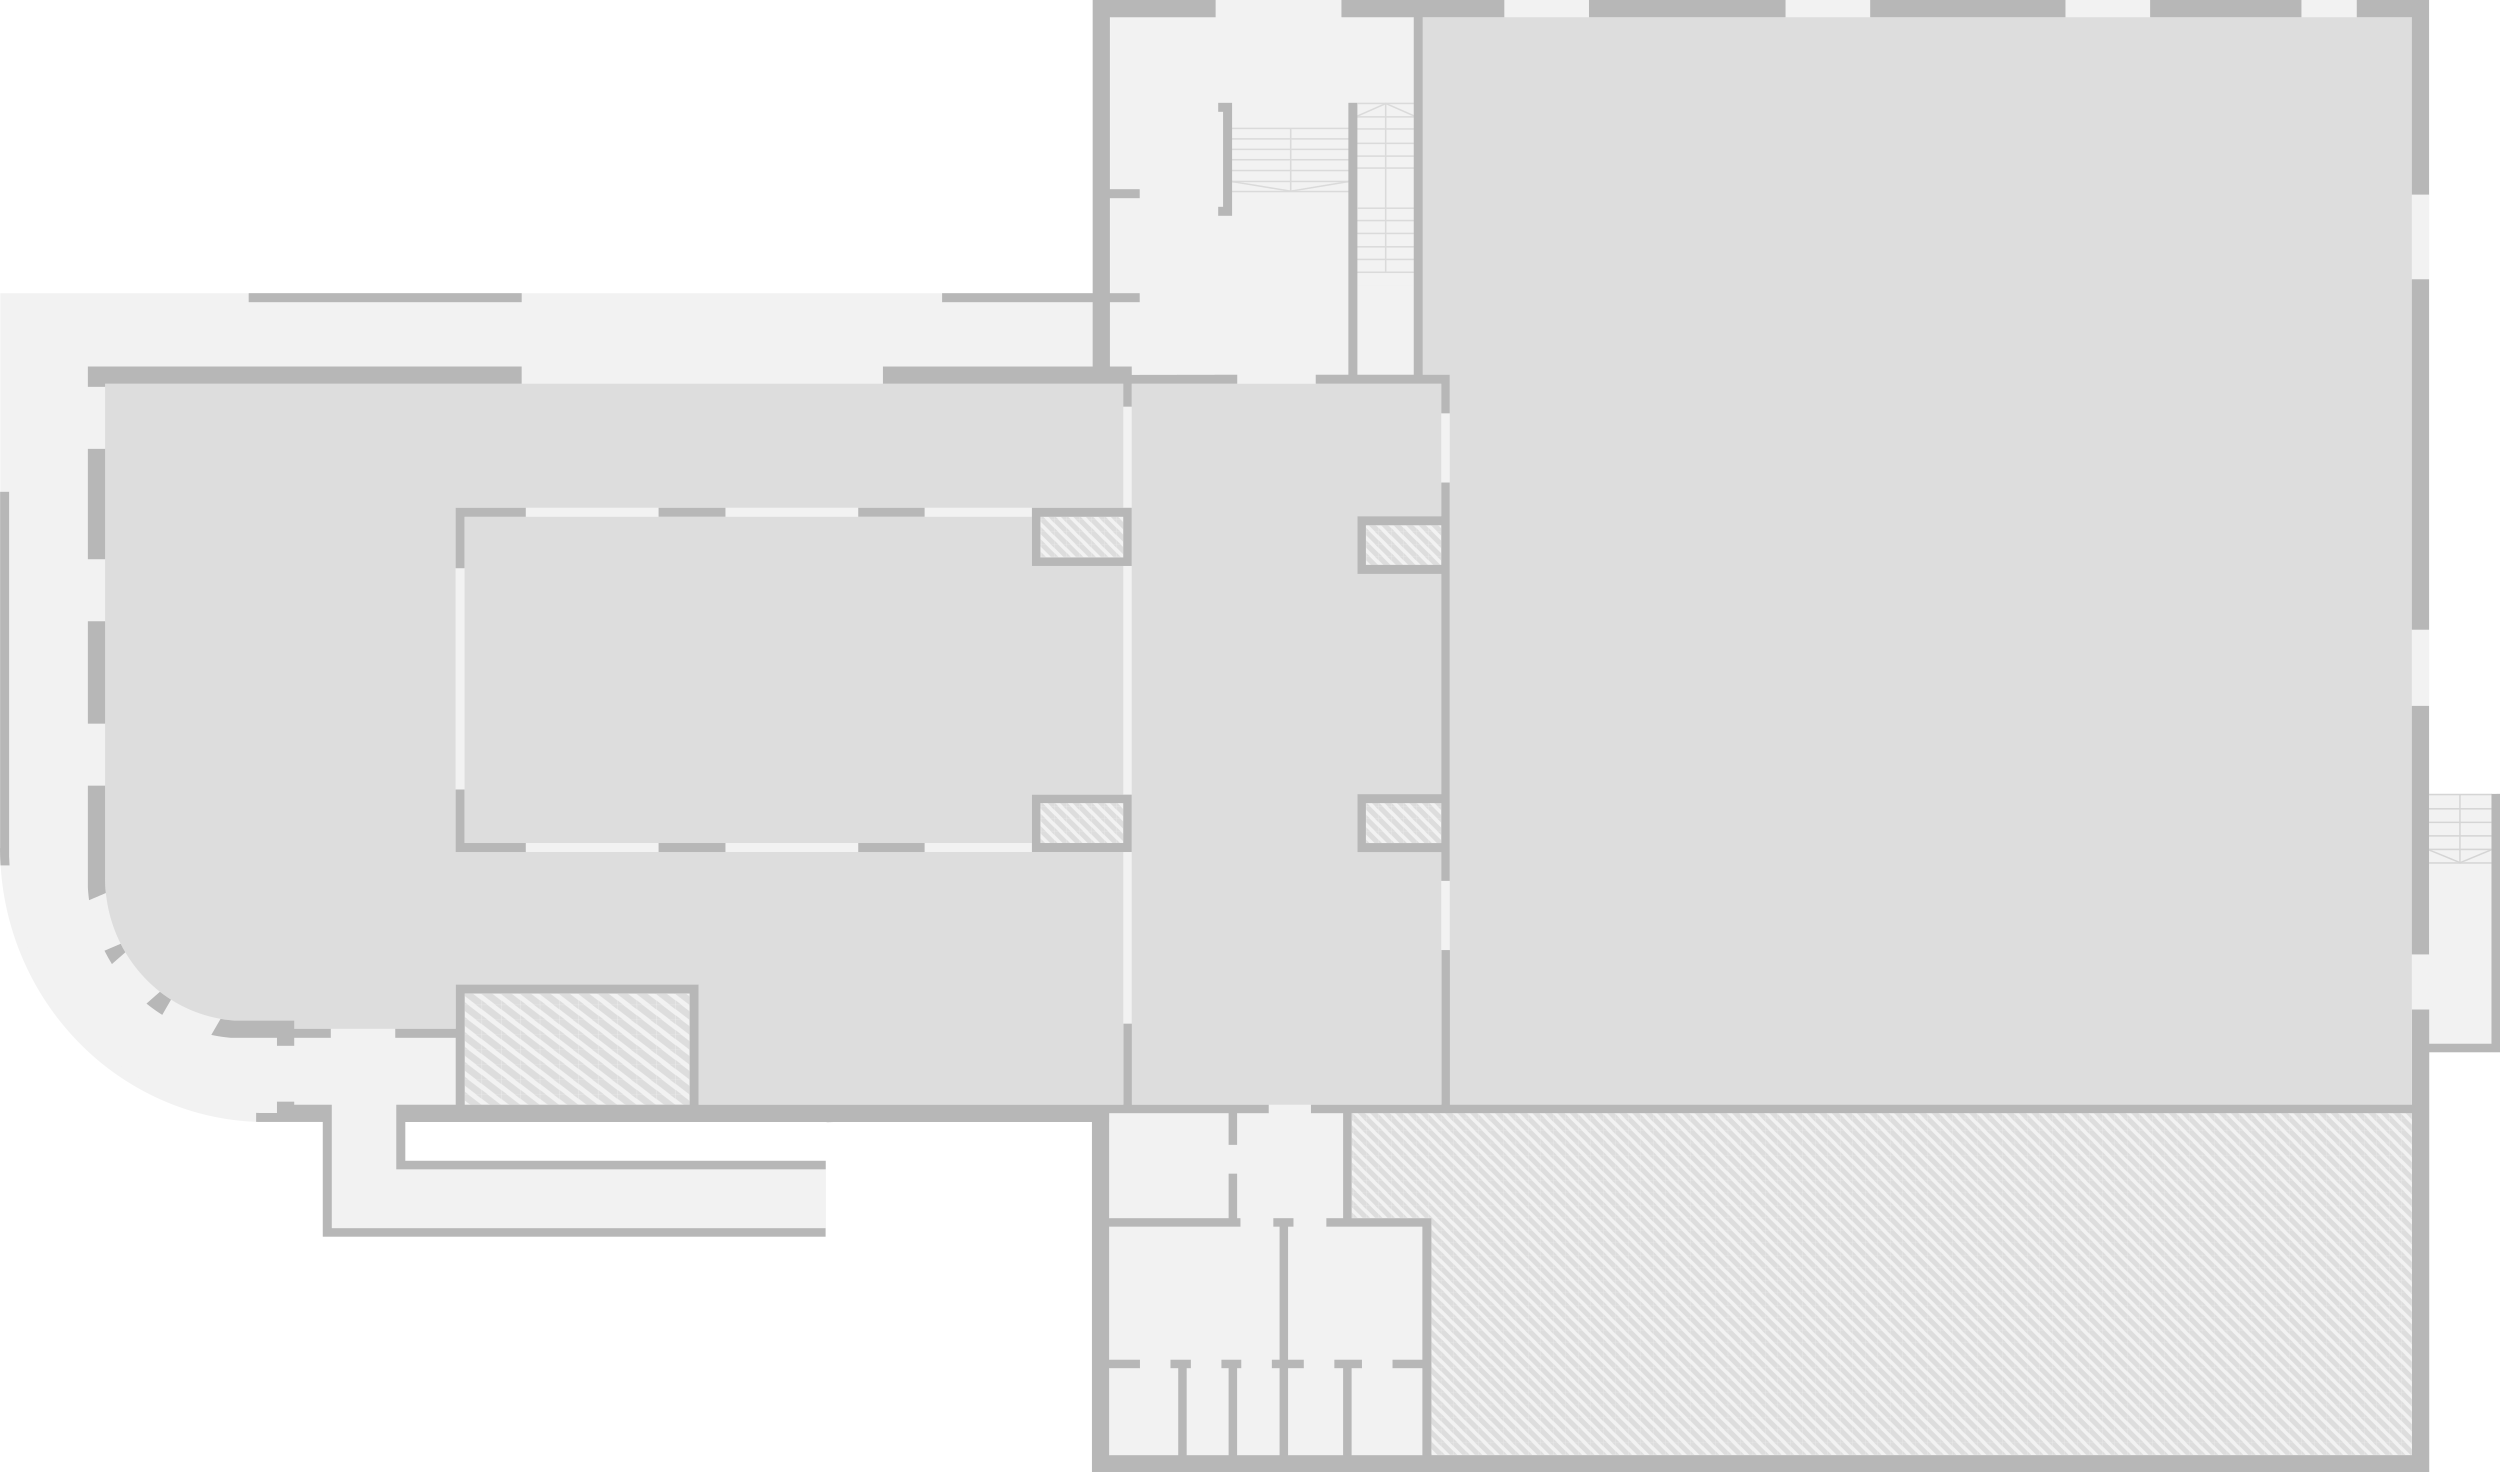 <svg id="Livello_1" data-name="Livello 1" xmlns="http://www.w3.org/2000/svg" xmlns:xlink="http://www.w3.org/1999/xlink" viewBox="0 0 5499 3238.7"><defs><pattern id="senza_codice_2_" data-name="senza codice 2 " width="48.1" height="48.1" patternTransform="translate(-13051.04 -15124.19) rotate(180) scale(0.87 0.67)" patternUnits="userSpaceOnUse" viewBox="0 0 48.1 48.1"><rect width="48.1" height="48.1" style="fill:none"/><rect width="48.1" height="48.1" style="fill:none"/><rect width="48.1" height="48.1" style="fill:none"/><rect width="48.1" height="48.1" style="fill:none"/><rect width="48.1" height="48.1" style="fill:none"/><rect width="48.1" height="48.1" style="fill:none"/><rect width="48.1" height="48.1" style="fill:none"/><rect x="44.7" y="43.9" width="50.6" height="48.9" style="fill:#f2f2f2"/><line x1="48" y1="48.1" x2="96.1" y2="96.2" style="fill:none;stroke:#ddd;stroke-linecap:square;stroke-linejoin:round;stroke-width:20px"/><rect x="-3.4" y="43.9" width="50.6" height="48.9" style="fill:#f2f2f2"/><line y1="48.1" x2="48.1" y2="96.2" style="fill:none;stroke:#ddd;stroke-linecap:square;stroke-linejoin:round;stroke-width:20px"/><line x1="-48.1" y1="48.1" y2="96.2" style="fill:none;stroke:#ddd;stroke-linecap:square;stroke-linejoin:round;stroke-width:20px"/><rect x="44.7" y="-4.2" width="50.6" height="48.9" style="fill:#f2f2f2"/><line x1="48" x2="96.1" y2="48.1" style="fill:none;stroke:#ddd;stroke-linecap:square;stroke-linejoin:round;stroke-width:20px"/><rect x="-3.4" y="-4.2" width="50.6" height="48.9" style="fill:#f2f2f2"/><line x2="48.1" y2="48.1" style="fill:none;stroke:#ddd;stroke-linecap:square;stroke-linejoin:round;stroke-width:20px"/><line x1="-48.1" y2="48.1" style="fill:none;stroke:#ddd;stroke-linecap:square;stroke-linejoin:round;stroke-width:20px"/><line x1="48" y1="-48" x2="96.1" style="fill:none;stroke:#ddd;stroke-linecap:square;stroke-linejoin:round;stroke-width:20px"/><line y1="-48" x2="48.1" style="fill:none;stroke:#ddd;stroke-linecap:square;stroke-linejoin:round;stroke-width:20px"/><line x1="-48.1" y1="-48" style="fill:none;stroke:#ddd;stroke-linecap:square;stroke-linejoin:round;stroke-width:20px"/></pattern><pattern id="locale_tecnico-13_2_" data-name="locale tecnico-13 2 " width="48.1" height="48.1" patternTransform="translate(-9178.52 -11590.33) rotate(180) scale(0.56)" patternUnits="userSpaceOnUse" viewBox="0 0 48.1 48.1"><rect width="48.1" height="48.1" style="fill:none"/><rect width="48.1" height="48.1" style="fill:none"/><rect width="48.1" height="48.1" style="fill:none"/><rect width="48.1" height="48.1" style="fill:none"/><rect width="48.1" height="48.1" style="fill:none"/><rect width="48.1" height="48.1" style="fill:none"/><rect width="48.1" height="48.1" style="fill:none"/><rect x="44.7" y="43.9" width="50.6" height="48.9" style="fill:#f2f2f2"/><line x1="48" y1="48.1" x2="96.1" y2="96.2" style="fill:none;stroke:#ddd;stroke-linecap:square;stroke-linejoin:round;stroke-width:20px"/><rect x="-3.4" y="43.9" width="50.6" height="48.9" style="fill:#f2f2f2"/><line y1="48.1" x2="48.1" y2="96.2" style="fill:none;stroke:#ddd;stroke-linecap:square;stroke-linejoin:round;stroke-width:20px"/><line x1="-48.1" y1="48.1" y2="96.2" style="fill:none;stroke:#ddd;stroke-linecap:square;stroke-linejoin:round;stroke-width:20px"/><rect x="44.7" y="-4.2" width="50.6" height="48.9" style="fill:#f2f2f2"/><line x1="48" x2="96.1" y2="48.1" style="fill:none;stroke:#ddd;stroke-linecap:square;stroke-linejoin:round;stroke-width:20px"/><rect x="-3.4" y="-4.2" width="50.6" height="48.9" style="fill:#f2f2f2"/><line x2="48.1" y2="48.1" style="fill:none;stroke:#ddd;stroke-linecap:square;stroke-linejoin:round;stroke-width:20px"/><line x1="-48.1" y2="48.1" style="fill:none;stroke:#ddd;stroke-linecap:square;stroke-linejoin:round;stroke-width:20px"/><line x1="48" y1="-48" x2="96.1" style="fill:none;stroke:#ddd;stroke-linecap:square;stroke-linejoin:round;stroke-width:20px"/><line y1="-48" x2="48.1" style="fill:none;stroke:#ddd;stroke-linecap:square;stroke-linejoin:round;stroke-width:20px"/><line x1="-48.1" y1="-48" style="fill:none;stroke:#ddd;stroke-linecap:square;stroke-linejoin:round;stroke-width:20px"/></pattern></defs><g id="A4-floor0"><g id="background"><path d="M.6,2097.72a610.67,610.67,0,0,0,45.78,216,602.19,602.19,0,0,0,125.73,191.51,584.25,584.25,0,0,0,186.61,129.08,569.31,569.31,0,0,0,210.91,47.06h140.7v252.39h1105.9V2681.32h625.55v770.87H5343.3V2527.93H5499V1959.71H5343.3V213.49H2441.84V858.38H.67V2079.13H.34C.34,2085.37.47,2091.55.6,2097.72Zm890.83,583.6h924.8v85.45H891.43Z" transform="translate(0 -213.49)" style="fill:#f2f2f2"/></g><g id="STAIR" style="opacity:0.4"><rect x="2837.35" y="282.44" width="3.36" height="138.35" style="fill:#b7b7b7"/><rect x="2707.19" y="280.83" width="262.6" height="3.36" style="fill:#b7b7b7"/><rect x="2707.19" y="303.78" width="262.6" height="3.36" style="fill:#b7b7b7"/><rect x="2707.19" y="326.88" width="262.6" height="3.36" style="fill:#b7b7b7"/><rect x="2707.19" y="397.43" width="262.6" height="3.36" style="fill:#b7b7b7"/><rect x="2707.19" y="419.64" width="262.6" height="3.36" style="fill:#b7b7b7"/><polygon points="2838.76 422.22 2707.66 400.69 2708.2 397.38 2838.76 418.82 2967.84 397.38 2968.39 400.69 2838.76 422.22" style="fill:#b7b7b7"/><rect x="2707.19" y="349.63" width="262.6" height="3.36" style="fill:#b7b7b7"/><rect x="2707.19" y="373.46" width="262.6" height="3.36" style="fill:#b7b7b7"/></g><g id="rooms"><polygon id="senza_codice" data-name="senza codice" points="1516.85 2185.43 1021.86 2185.43 1021.86 2429.9 1516.85 2429.9 1516.85 2185.43" style="fill:url(#senza_codice_2_)"/><path id="senza_codice-2" data-name="senza codice-2" d="M525.4,2658.36c5.1.54,10.13,1.07,15.3,1.48,9.6.8,19.33,1.34,29.07,1.67H609.3v-56.05h37.93v37.93h82.63v271.66H1816V2681.32h0v104.11H871.3v-142h130.76V2496.25H508c-1.95-.13-3.89-.34-5.77-.54A332.23,332.23,0,0,1,402,2469.6c-8-3.49-15.78-7.25-23.43-11.28a342.47,342.47,0,0,1-72.16-51.21c-4.56-4.23-9.06-8.6-13.42-13.16a351.18,351.18,0,0,1-61.69-86.59c-4.17-8.33-8.06-16.78-11.62-25.44a358,358,0,0,1-26.31-116.74V1019.68H2451.51V878.18H20.07V2097.32C28.8,2388.92,247.23,2627.28,525.4,2658.36Z" transform="translate(0 -213.49)" style="fill:#f2f2f2"/><rect id="senza_codice-3" data-name="senza codice-3" x="2439.7" y="3009.47" width="151.56" height="191.31" style="fill:#f2f2f2"/><rect id="senza_codice-4" data-name="senza codice-4" x="2609.93" y="3009.47" width="92.23" height="191.31" style="fill:#f2f2f2"/><rect id="senza_codice-5" data-name="senza codice-5" x="2720.89" y="3009.47" width="93.37" height="191.31" style="fill:#f2f2f2"/><rect id="senza_codice-6" data-name="senza codice-6" x="2832.92" y="3009.47" width="121.1" height="191.31" style="fill:#f2f2f2"/><rect id="senza_codice-7" data-name="senza codice-7" x="2972.68" y="3009.47" width="155.67" height="191.31" style="fill:#f2f2f2"/><g class="clickable" id="A4-0-12-D" data-name="customclass A4-0-12-D"><g id="a"><rect x="5342.96" y="1747.9" width="136.94" height="547.28" style="fill:#f2f2f2"/></g><g id="scala3" style="opacity:0.49"><rect x="5340.61" y="1777.37" width="140.56" height="3.36" style="fill:#b7b7b7"/><polygon points="5411.3 1899.41 5340.91 1870.48 5342.19 1867.38 5411.29 1895.77 5479.73 1867.38 5481.01 1870.48 5411.3 1899.41" style="fill:#b7b7b7"/><rect x="5409.22" y="1747.9" width="3.36" height="149.76" style="fill:#b7b7b7"/><rect x="5340.61" y="1807.17" width="140.56" height="3.36" style="fill:#b7b7b7"/><rect x="5340.61" y="1836.91" width="140.56" height="3.36" style="fill:#b7b7b7"/><rect x="5340.61" y="1866.71" width="140.56" height="3.36" style="fill:#b7b7b7"/><rect x="5340.61" y="1896.52" width="140.56" height="3.36" style="fill:#b7b7b7"/><rect x="5340.61" y="1745.95" width="140.56" height="3.36" style="fill:#b7b7b7"/></g></g><rect id="locale_tecnico-13" data-name="locale tecnico-13" x="2288.46" y="1136.72" width="182.25" height="89.41" style="fill:url(#locale_tecnico-13_2_)"/><rect id="locale_tecnico-14" data-name="locale tecnico-14" x="2288.46" y="1766.56" width="182.25" height="87.73" style="fill:url(#locale_tecnico-13_2_)"/><rect id="locale_tecnico-15" data-name="locale tecnico-15" x="3004.43" y="1155.38" width="165.8" height="87.13" style="fill:url(#locale_tecnico-13_2_)"/><rect id="locale_tecnico-16" data-name="locale tecnico-16" x="3004.43" y="1766.56" width="165.8" height="87.73" style="fill:url(#locale_tecnico-13_2_)"/><polygon id="locale_tecnico-17" data-name="locale tecnico-17" points="2972.68 2518.17 2972.68 2448.56 3128.34 2448.56 3148.14 2448.56 3170.23 2448.56 3188.89 2448.56 5002.23 2448.56 5305.04 2448.56 5305.04 2715.12 5305.04 2733.85 5305.04 2926.83 5305.04 2945.5 5305.04 2951.74 5305.04 3200.77 4857.91 3200.77 4839.25 3200.77 4267.07 3200.77 4248.4 3200.77 3148.14 3200.77 3148.14 3009.47 3148.14 2990.81 3148.14 2698.2 3148.14 2679.48 3128.34 2679.48 2972.68 2679.48 2972.68 2518.17" style="fill:url(#locale_tecnico-13_2_)"/><g class="clickable" id="A4-0-13" data-name="customclass A4-0-13"><polygon id="_tracciato_" data-name=" tracciato " points="2720.89 2679.48 2720.89 2448.56 2954.01 2448.56 2954.01 2679.48 2832.92 2679.48 2814.26 2679.48 2720.89 2679.48" style="fill:#f2f2f2"/></g><g class="clickable" id="A4-0-12" data-name="customclass A4-0-12"><polygon id="_tracciato_2" data-name=" tracciato 2" points="1021.86 1854.29 1021.86 1136.72 2269.8 1136.72 2269.8 1226.13 2269.8 1244.79 2288.46 1244.79 2470.71 1244.79 2470.71 1747.9 2288.46 1747.9 2269.8 1747.9 2269.8 1766.63 2269.8 1854.29 1021.86 1854.29" style="fill:#ddd"/></g><g class="clickable" id="A4-0-11" data-name="customclass A4-0-11"><path id="_tracciato_3" data-name=" tracciato 3" d="M231.18,2141.76V1057.54H2470.71v272.8H1002.06v757.25H2470.71v555.8h-934.4V2379.05H1002.06v97.33H647.16v-18.12H517.41c-4.5-.27-9.06-.67-13.56-1.14-4.77-.54-9.53-1.15-14.23-1.88a298.43,298.43,0,0,1-142.24-63.84c-70.69-57.59-116.13-146.74-116.13-246.69Z" transform="translate(0 -213.49)" style="fill:#ddd"/></g><g class="clickable" id="A4-0-06" data-name="customclass A4-0-06"><polygon id="_tracciato_4" data-name=" tracciato 4" points="3129.48 824.25 3129.48 37.93 5305.04 37.93 5305.04 1745.68 5305.04 1764.35 5305.04 2295.78 5305.04 2314.44 5305.04 2429.9 4150.47 2429.9 4131.81 2429.9 3188.89 2429.9 3188.89 1874.16 3188.89 1854.29 3188.89 1766.63 3188.89 1746.76 3188.89 1262.31 3188.89 1242.51 3188.89 1155.38 3188.89 1155.38 3188.89 1155.38 3188.89 1135.58 3188.89 844.05 3188.89 824.25 3188.89 824.25 3188.89 824.25 3170.23 824.25 3129.48 824.25" style="fill:#ddd"/></g><g class="clickable" id="A4-0-05" data-name="customclass A4-0-05"><polygon id="_tracciato_5" data-name=" tracciato 5" points="2832.92 2990.81 2832.92 2698.2 2954.01 2698.2 2972.68 2698.2 3128.34 2698.2 3128.34 2990.81 2972.68 2990.81 2954.01 2990.81 2832.92 2990.81" style="fill:#f2f2f2"/></g><g class="clickable" id="A4-0-04" data-name="customclass A4-0-04"><polygon id="_tracciato_6" data-name=" tracciato 6" points="2439.7 2990.81 2439.7 2698.2 2685.02 2698.2 2706.61 2698.2 2814.26 2698.2 2814.26 2990.81 2706.61 2990.81 2685.02 2990.81 2578.69 2990.81 2557.18 2990.81 2439.7 2990.81" style="fill:#f2f2f2"/></g><g class="clickable" id="A4-0-03" data-name="customclass A4-0-03"><polygon id="_tracciato_7" data-name=" tracciato 7" points="2439.7 2467.83 2439.7 2448.56 2702.16 2448.56 2702.16 2679.48 2439.7 2679.48 2439.7 2467.83" style="fill:#f2f2f2"/></g><g class="clickable" id="A4-0-02" data-name="customclass A4-0-02"><polygon id="_tracciato_8" data-name=" tracciato 8" points="2489.37 1116.85 2489.37 844.05 2965.9 844.05 2985.7 844.05 3109.68 844.05 3129.48 844.05 3170.23 844.05 3170.23 1135.58 3004.43 1135.58 2985.7 1135.58 2985.7 1155.38 2985.7 1242.51 2985.7 1262.31 3004.43 1262.31 3170.23 1262.31 3170.23 1746.76 3004.43 1746.76 2985.7 1746.76 2985.7 1766.63 2985.7 1854.29 2985.7 1874.16 3004.43 1874.16 3170.23 1874.16 3170.23 2429.9 3148.14 2429.9 3128.34 2429.9 2489.37 2429.9 2489.37 1874.16 2489.37 1854.29 2489.37 1766.63 2489.37 1747.9 2489.37 1244.79 2489.37 1226.13 2489.37 1136.72 2489.37 1116.85" style="fill:#ddd"/></g><g id="_tracciato_9_container" data-name="_tracciato_9_container"><polygon id="_tracciato_9" data-name=" tracciato 9" points="2489.37 416.19 2489.37 37.93 3109.68 37.93 3109.68 824.25 2985.7 824.25 2985.7 394.1 2965.9 394.1 2965.9 824.25 2489.37 824.25 2489.37 806.19 2489.37 664.69 2690.28 664.69 2710.08 664.69 2710.08 644.89 2710.08 435.99 2710.08 416.19 2690.28 416.19 2489.37 416.19" style="fill:none"/></g><g id="A4-0-LIFT-A"><rect id="a-2" x="2489.37" y="244.69" width="200.91" height="208.83" style="fill:#f2f2f2"/></g><g id="A4-0-STAIR-A" style="opacity:0.4"><rect x="2985.7" y="439.59" width="123.98" height="401.39" transform="translate(6095.38 1067.08) rotate(180)" style="fill:#f2f2f2"/><rect x="3046.25" y="228" width="3.36" height="370.6" style="fill:#b7b7b7"/><rect x="2983.82" y="368.02" width="129.15" height="3.36" style="fill:#b7b7b7"/><rect x="2986.1" y="456.3" width="129.15" height="3.36" style="fill:#b7b7b7"/><rect x="2983.82" y="341.71" width="129.15" height="3.36" style="fill:#b7b7b7"/><rect x="2983.82" y="313.65" width="129.15" height="3.36" style="fill:#b7b7b7"/><rect x="2980.66" y="255.39" width="134.59" height="3.36" style="fill:#b7b7b7"/><rect x="2986.1" y="225.85" width="129.15" height="3.36" style="fill:#b7b7b7"/><polygon points="2981.01 259.14 2979.65 256.07 3048.26 225.83 3115.72 255.53 3114.37 258.6 3048.26 229.5 2981.01 259.14" style="fill:#b7b7b7"/><rect x="2983.82" y="281.97" width="129.15" height="3.36" style="fill:#b7b7b7"/><rect x="2982.34" y="568.93" width="131.3" height="3.36" style="fill:#b7b7b7"/><rect x="2982.34" y="597.19" width="131.3" height="3.36" style="fill:#b7b7b7"/><rect x="2982.34" y="511.74" width="131.3" height="3.36" style="fill:#b7b7b7"/><rect x="2982.34" y="483.48" width="131.3" height="3.36" style="fill:#b7b7b7"/><rect x="2982.34" y="541.21" width="131.3" height="3.36" style="fill:#b7b7b7"/></g></g><g id="walls"><path d="M0,2079.13H.27V1295.3h19.8v802c.2,6.58.54,13.22.94,19.74H1.14c-.4-6.45-.67-12.83-.87-19.34C.07,2091.55,0,2085.37,0,2079.13Z" transform="translate(0 -213.49)" style="fill:#b7b7b7"/><polygon points="193.26 844.05 193.26 806.19 231.18 806.19 1147.45 806.19 1147.45 844.05 231.18 844.05 231.18 850.89 193.26 850.89 193.26 844.05" style="fill:#b7b7b7"/><rect x="193.26" y="987.3" width="37.93" height="242.79" style="fill:#b7b7b7"/><rect x="193.26" y="1366.49" width="37.93" height="225.27" style="fill:#b7b7b7"/><path d="M193.26,2123.43V1941.59h37.92v203.19a319,319,0,0,0,1.68,33l-36.92,15.77c-1.27-9.4-2.15-18.79-2.68-28.33v-41.79Z" transform="translate(0 -213.49)" style="fill:#b7b7b7"/><path d="M229.84,2304.61l35.58-15.24c3.22,6.44,6.64,12.68,10.33,18.79L246.15,2334q-8.06-13-15-26.72C230.71,2306.42,230.24,2305.55,229.84,2304.61Z" transform="translate(0 -213.49)" style="fill:#b7b7b7"/><path d="M322.2,2420.93,351.81,2395q11.78,9.16,24.43,17.26l-19.33,33.56A344.94,344.94,0,0,1,322.2,2420.93Z" transform="translate(0 -213.49)" style="fill:#b7b7b7"/><path d="M464.78,2489.87l20.41-35.31c1.47.27,2.95.54,4.49.74,4.7.74,9.47,1.41,14.24,1.88,4.49.47,9,.88,13.55,1.14H647.3v18.13h80.35v19.8H647.16v17.52H609.24v-17.52H507.94c-1.94-.13-3.89-.34-5.77-.54A334.78,334.78,0,0,1,464.78,2489.87Z" transform="translate(0 -213.49)" style="fill:#b7b7b7"/><rect x="547.01" y="644.89" width="600.51" height="19.8" style="fill:#b7b7b7"/><path d="M563.39,2681.12v-19.81c2.08.07,4.23.14,6.31.27h39.54v-24.9h37.92v6.78h82.63v271.59h1086.1v18.66H710V2681.32H569.23Z" transform="translate(0 -213.49)" style="fill:#b7b7b7"/><path d="M1536.65,2379.12v264.34H2471V2465.17h18.66v178.29h301.06v18.66h-69.61v69.61h-18.66v-69.61H2439.7V2893h262.79v-97.9h18.66V2893h7.39v18.73H2439.7v292.6h67.72V3223H2439.7v191.31h151.9V3223h-17v-18.66h44.84V3223h-9.2v191.31h92.23V3223h-15.84v-18.66h43.7V3223h-9.2v191.31h93.44V3223h-17v-18.66h17V2911.69h-13.76V2893h44.31v18.66h-11.89V3204.3h34.64V3223h-34.64v191.31h121.1V3223h-19.27v-18.7h60.69V3223H2973v191.31h155.67V3223H3063v-18.7h65.65V2911.69H2917.43V2893h36.92V2662.12H2883.6v-18.66h287v-340.2h18.66v340.13H5305.37V2434h37.93v75.25h136.93v-549.5H5499V2528H5343.3v924.19H2401.84v-770.8H1835l-14.7.53-4-.53H891.43v85.45h924.8v18.66H871.63v-142h130.76V2496.25h-133v-19.8h133v-97.33Zm-112,264.27h92.23V2398.92H1022.19v244.47h382.62m1568.27,18.66V2893h175.47v521.2H5305.37V2662.05Z" transform="translate(0 -213.49)" style="fill:#b7b7b7"/><polygon points="1002.06 1136.72 1002.06 1116.85 1021.86 1116.85 1156.51 1116.85 1156.51 1136.72 1021.86 1136.72 1021.86 1249.89 1002.06 1249.89 1002.06 1136.72" style="fill:#b7b7b7"/><polygon points="1002.06 1854.29 1002.06 1736.62 1021.86 1736.62 1021.86 1854.29 1156.51 1854.29 1156.51 1874.16 1021.86 1874.16 1002.06 1874.16 1002.06 1854.29" style="fill:#b7b7b7"/><rect x="1448.58" y="1116.85" width="147.14" height="19.8" style="fill:#b7b7b7"/><rect x="1448.58" y="1854.29" width="147.14" height="19.8" style="fill:#b7b7b7"/><rect x="1887.78" y="1116.85" width="146" height="19.8" style="fill:#b7b7b7"/><rect x="1887.78" y="1854.29" width="146" height="19.8" style="fill:#b7b7b7"/><polygon points="1942.09 844.05 1942.09 806.19 2403.44 806.19 2403.44 664.69 2072.25 664.69 2072.25 644.89 2403.44 644.89 2403.44 435.99 2403.44 416.19 2403.44 37.93 2403.44 0 2441.37 0 2673.9 0 2673.9 37.93 2441.37 37.93 2441.37 416.19 2506.89 416.19 2506.89 435.99 2441.37 435.99 2441.37 644.89 2506.89 644.89 2506.89 664.69 2441.37 664.69 2441.37 806.19 2489.37 806.25 2489.44 824.66 2721.42 824.25 2721.42 844.05 2489.37 844.05 2489.37 894.46 2470.71 894.46 2470.71 844.05 2451.44 844.05 1942.09 844.05" style="fill:#b7b7b7"/><path d="M2269.8,1350.21v-19.8h219.57v127.94H2269.8Zm18.66,0v89.41h182.25v-89.41Z" transform="translate(0 -213.49)" style="fill:#b7b7b7"/><path d="M2269.8,1980.05v-18.66h219.57v126.2H2269.8Zm18.66,0v87.73h182.25v-87.73Z" transform="translate(0 -213.49)" style="fill:#b7b7b7"/><polygon points="2679.54 245.99 2679.54 226.19 2690.28 226.19 2710.08 226.19 2710.08 245.99 2710.08 454.89 2710.08 474.69 2690.28 474.69 2679.54 474.69 2679.54 454.89 2690.28 454.89 2690.28 245.99 2679.54 245.99" style="fill:#b7b7b7"/><polygon points="2894.07 844.05 2894.07 824.25 2965.9 824.25 2965.9 226.1 2985.7 226.1 2985.7 824.25 3109.68 824.25 3109.68 37.93 2950.66 37.93 2950.66 0 3109.68 0 3129.48 0 3308.91 0 3308.91 37.93 3129.48 37.93 3129.48 824.25 3170.23 824.25 3188.89 824.25 3188.89 909.16 3170.23 909.16 3170.23 844.05 3129.48 844.05 3109.68 844.05 2985.7 844.05 2965.9 844.05 2894.07 844.05" style="fill:#b7b7b7"/><path d="M2985.7,1368.87v-19.8h184.53v-74.18h18.66V2151h-18.66v-63.37H2985.7V1960.32h184.53V1475.87H2985.7Zm18.73,0V1456h165.8v-87.13Zm0,611.25v87.73h165.8v-87.73Z" transform="translate(0 -213.49)" style="fill:#b7b7b7"/><rect x="3495.12" width="432.36" height="37.93" style="fill:#b7b7b7"/><rect x="4113.68" width="429.54" height="37.93" style="fill:#b7b7b7"/><rect x="4729.43" width="332.81" height="37.93" style="fill:#b7b7b7"/><polygon points="5183.94 37.93 5183.94 0 5305.04 0 5342.96 0 5342.96 37.93 5342.96 428.07 5305.04 428.07 5305.04 37.93 5183.94 37.93" style="fill:#b7b7b7"/><rect x="5305.04" y="614.28" width="37.93" height="770.81" style="fill:#b7b7b7"/><polygon points="5305.04 1745.68 5305.04 1552.63 5342.96 1552.63 5342.96 2099.37 5305.04 2099.37 5305.04 1764.35 5305.04 1745.68" style="fill:#b7b7b7"/></g></g></svg>
